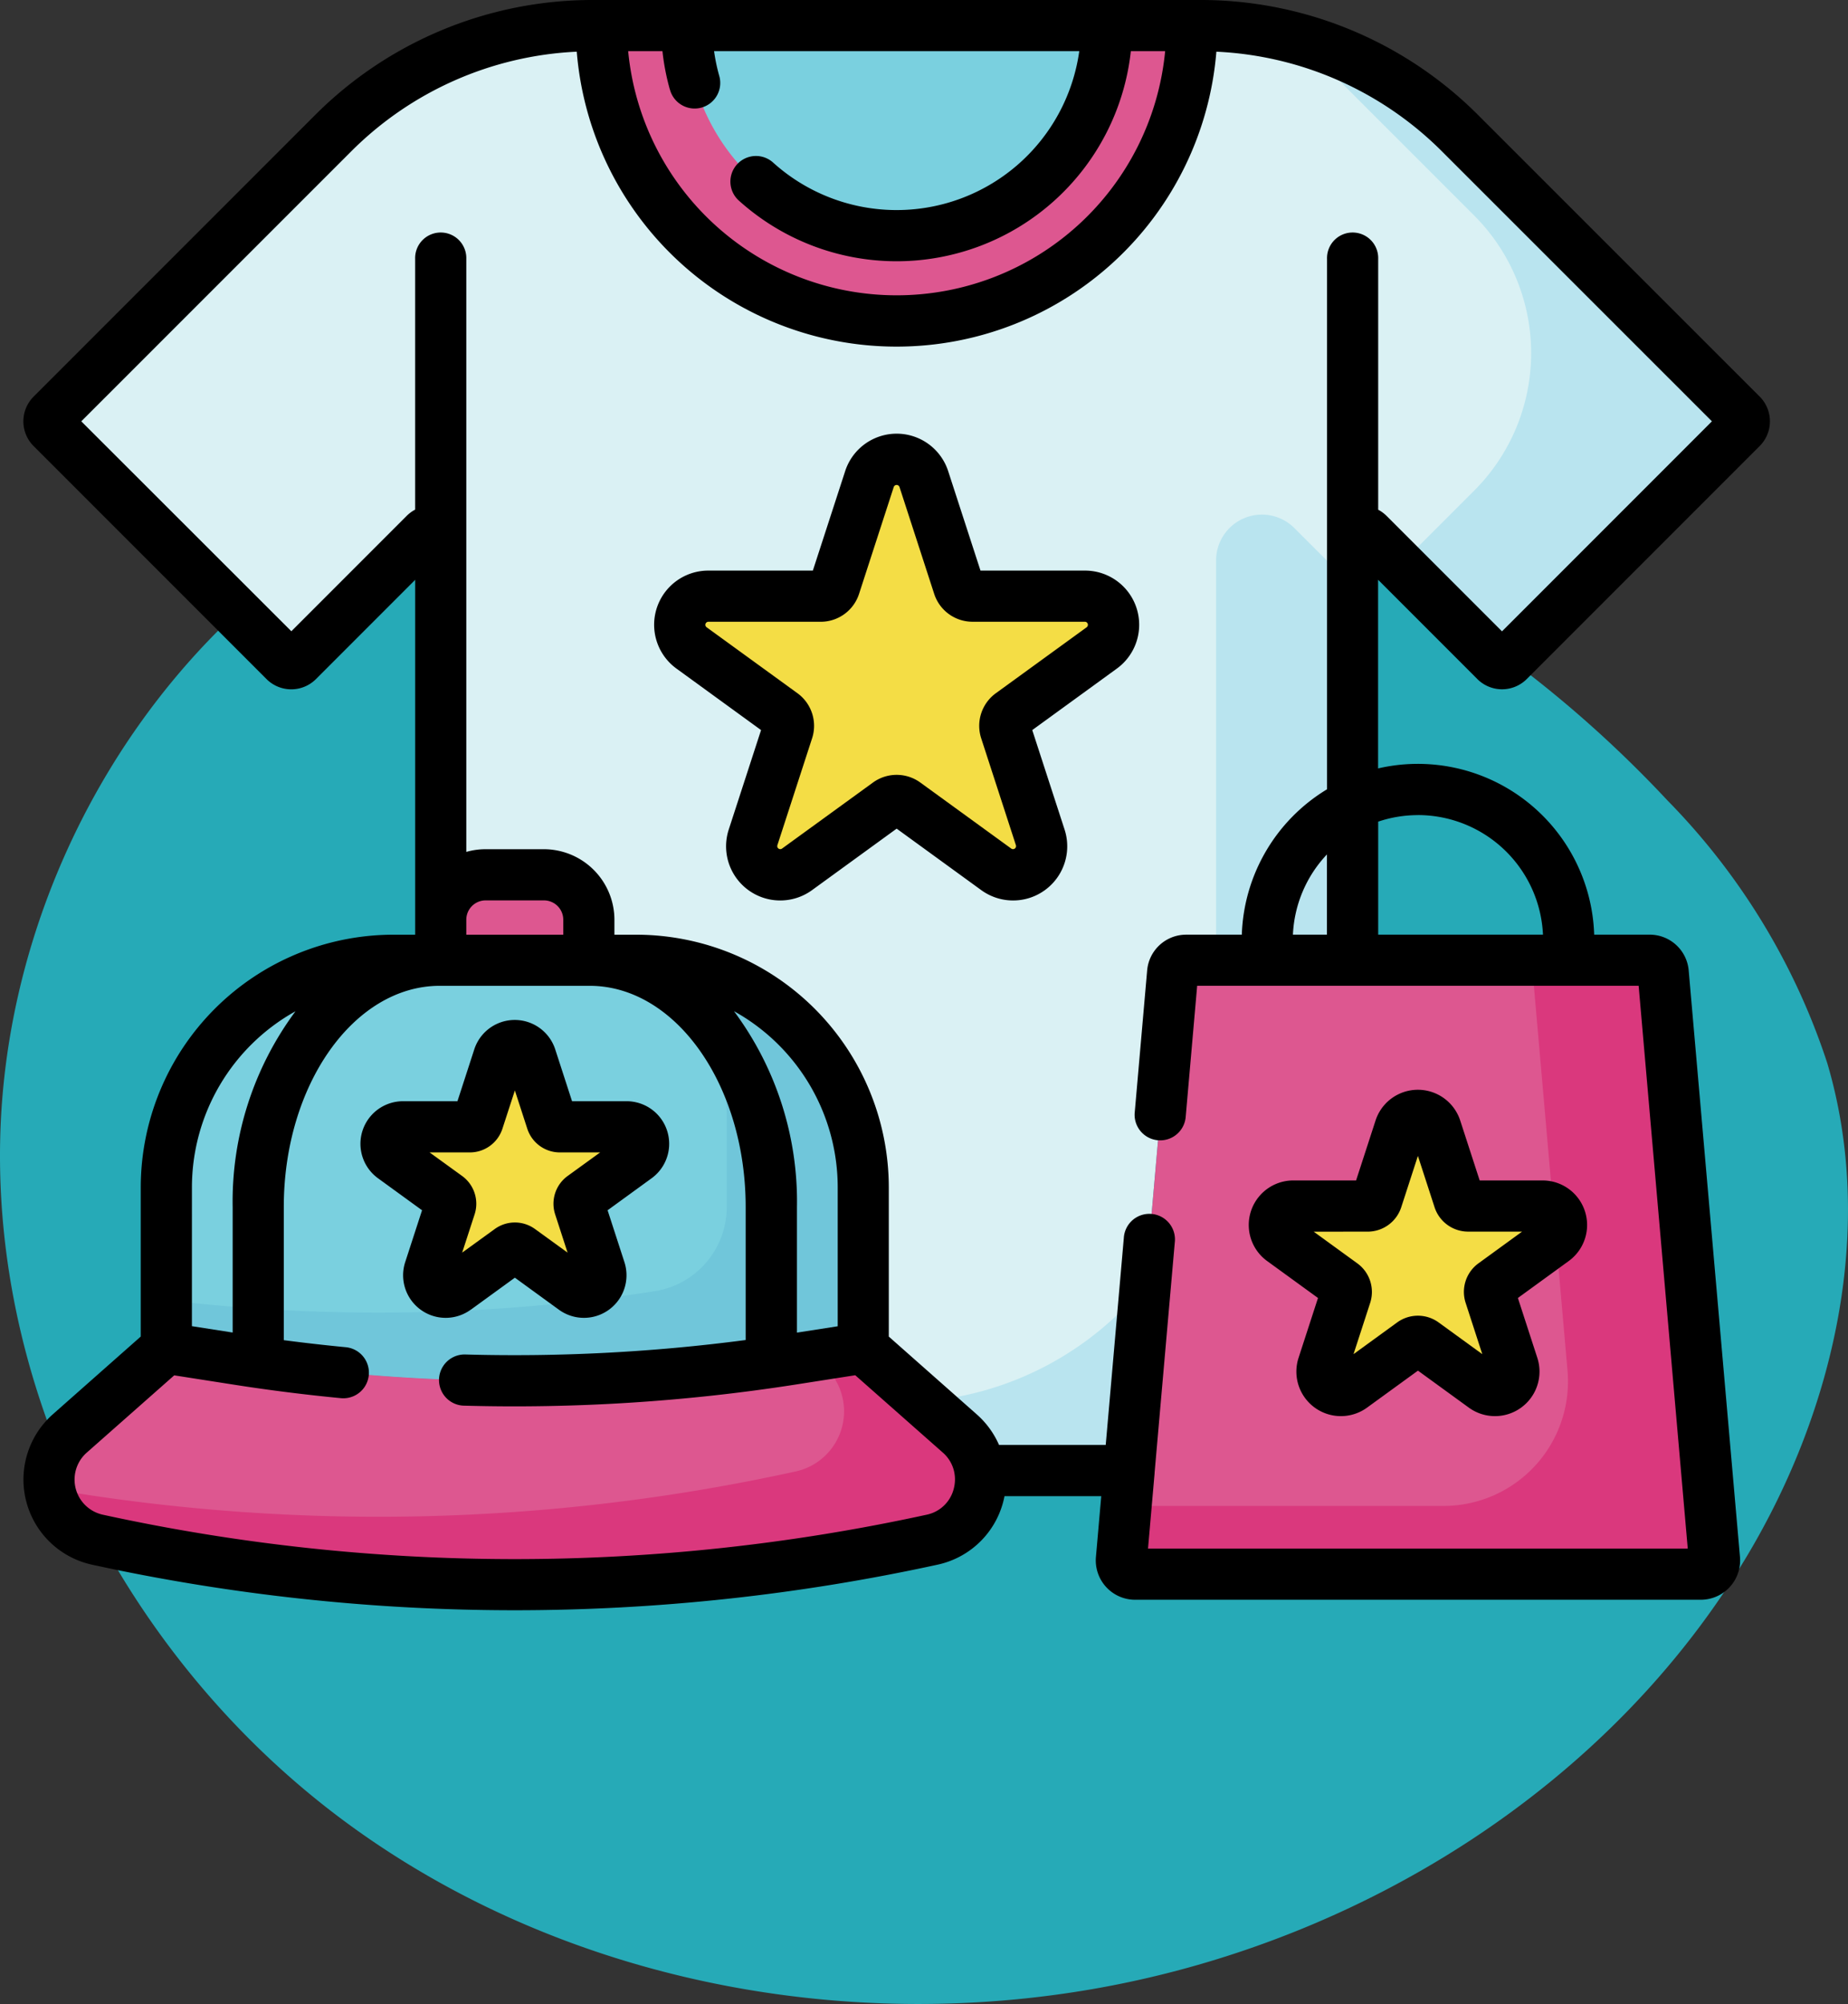 <svg xmlns="http://www.w3.org/2000/svg" width="78.501" height="85.096" viewBox="0 0 78.501 85.096">
  <rect x="0" y="0" width="78.501" height="85.096" fill="#333333" stroke="none"/>
  <g id="Grupo_1100021" data-name="Grupo 1100021" transform="translate(-180 -9895.305)">
    <g id="Grupo_1100020" data-name="Grupo 1100020">
      <g id="Grupo_1100019" data-name="Grupo 1100019">
        <g id="Grupo_1099356" data-name="Grupo 1099356" transform="translate(-60.263 3278.838)">
          <path id="_12068" data-name="12068" d="M72.033,71.913c-8.038-1.11-16.53-.839-23.844,2.675C38.045,79.46,31.382,90.507,31.127,101.757s5.606,22.305,14.66,28.988,21,9.051,32.068,7.045c11.165-2.023,21.645-8.583,27.469-18.322,3.735-6.245,5.48-13.956,3.417-20.934a28.6,28.6,0,0,0-6.787-11.156A50.145,50.145,0,0,0,72.033,71.913Z" transform="translate(209.144 6563.081)" fill="#26aab7"/>
        </g>
        <g id="merchandise" transform="translate(180.994 9875.258)">
          <path id="Trazado_873521" data-name="Trazado 873521" d="M79.4,44.632a.4.4,0,0,0,0-.561L67.466,32.14a15.681,15.681,0,0,0-11.089-4.593H30.636A15.682,15.682,0,0,0,19.547,32.14L7.616,44.071a.4.4,0,0,0,0,.561l9.894,9.894a.4.4,0,0,0,.561,0l5.392-5.392a.4.4,0,0,1,.677.281V67.238h8.307a9.64,9.64,0,0,1,9.64,9.64v6.83l4.1,3.621a2.571,2.571,0,0,1,.859,1.577h6.338l1.849-21.135a.584.584,0,0,1,.582-.533h7.057V49.414a.4.4,0,0,1,.677-.281l5.392,5.392a.4.4,0,0,0,.561,0Z" transform="translate(-6.413 -6.413)" fill="#daf1f4"/>
          <g id="Grupo_1099358" data-name="Grupo 1099358" transform="translate(38.231 21.643)">
            <path id="Trazado_873522" data-name="Trazado 873522" d="M352.98,171.405a1.947,1.947,0,0,0-3.324,1.377V189.76h5.8V173.877Z" transform="translate(-337.223 -150.579)" fill="#b9e4ef"/>
            <path id="Trazado_873523" data-name="Trazado 873523" d="M391.239,47.076,379.308,35.145a15.682,15.682,0,0,0-7.125-4.084,15.689,15.689,0,0,1,1.329,1.186l6.371,6.371a8.259,8.259,0,0,1,0,11.68l-3.165,3.166,4.066,4.066a.4.4,0,0,0,.561,0l9.894-9.894A.4.4,0,0,0,391.239,47.076Z" transform="translate(-356.486 -31.061)" fill="#b9e4ef"/>
            <path id="Trazado_873524" data-name="Trazado 873524" d="M263.85,401.354l1.543,1.363a2.572,2.572,0,0,1,.859,1.577h6.338l.693-7.918A13.484,13.484,0,0,1,263.85,401.354Z" transform="translate(-263.85 -343.444)" fill="#b9e4ef"/>
          </g>
          <path id="Trazado_873525" data-name="Trazado 873525" d="M71.507,317.943l-3.063.478a76.187,76.187,0,0,1-23.476,0l-3.063-.478v-6.83a9.64,9.64,0,0,1,9.64-9.64H61.867a9.64,9.64,0,0,1,9.64,9.64Z" transform="translate(-35.833 -240.649)" fill="#7ad0df"/>
          <path id="Trazado_873526" data-name="Trazado 873526" d="M63.028,301.951a9.608,9.608,0,0,1,2.683,6.673v3.731a3.621,3.621,0,0,1-3.063,3.577,76.195,76.195,0,0,1-20.743.376v2.045l3.063.478a76.187,76.187,0,0,0,23.476,0l3.063-.478v-6.83A9.642,9.642,0,0,0,63.028,301.951Z" transform="translate(-35.833 -241.057)" fill="#70c6da"/>
          <path id="Trazado_873527" data-name="Trazado 873527" d="M128.635,280.073h-6.292v-1.72a1.907,1.907,0,0,1,1.907-1.907h2.479a1.907,1.907,0,0,1,1.907,1.907v1.72Z" transform="translate(-104.616 -219.249)" fill="#dd5790"/>
          <path id="Trazado_873528" data-name="Trazado 873528" d="M46.187,418.766l-4.1-3.621-3.063.478a76.187,76.187,0,0,1-23.476,0l-3.063-.478-4.1,3.621a2.613,2.613,0,0,0,1.169,4.51,82.65,82.65,0,0,0,35.464,0A2.613,2.613,0,0,0,46.187,418.766Z" transform="translate(-6.413 -337.85)" fill="#dd5790"/>
          <path id="Trazado_873529" data-name="Trazado 873529" d="M46.371,418.766l-4.1-3.621-2.137.333.441.39a2.613,2.613,0,0,1-1.169,4.51,82.649,82.649,0,0,1-31.691.737,2.592,2.592,0,0,0,2.023,2.161,82.65,82.65,0,0,0,35.464,0A2.613,2.613,0,0,0,46.371,418.766Z" transform="translate(-6.597 -337.85)" fill="#da387d"/>
          <path id="Trazado_873530" data-name="Trazado 873530" d="M194.521,27.547H169.436a12.543,12.543,0,1,0,25.085,0Z" transform="translate(-144.886 -6.413)" fill="#dd5790"/>
          <path id="Trazado_873531" data-name="Trazado 873531" d="M212.276,27.547a8.92,8.92,0,0,1-17.841,0Z" transform="translate(-166.262 -6.413)" fill="#7ad0df"/>
          <path id="Trazado_873532" data-name="Trazado 873532" d="M112.461,326.972l.875,2.692a.373.373,0,0,0,.355.258h2.831a.722.722,0,0,1,.424,1.305l-2.29,1.664a.373.373,0,0,0-.136.417l.875,2.692a.722.722,0,0,1-1.11.807l-2.29-1.664a.373.373,0,0,0-.439,0l-2.29,1.664a.722.722,0,0,1-1.11-.807l.875-2.692a.373.373,0,0,0-.136-.417l-2.29-1.664a.722.722,0,0,1,.424-1.305h2.83a.373.373,0,0,0,.355-.258l.875-2.692A.722.722,0,0,1,112.461,326.972Z" transform="translate(-90.902 -262.026)" fill="#f4dd45"/>
          <path id="Trazado_873533" data-name="Trazado 873533" d="M202.781,155.51l1.473,4.535a.629.629,0,0,0,.6.435h4.768a1.216,1.216,0,0,1,.714,2.2l-3.857,2.8a.629.629,0,0,0-.228.7l1.473,4.535a1.216,1.216,0,0,1-1.871,1.359l-3.857-2.8a.629.629,0,0,0-.739,0l-3.857,2.8a1.216,1.216,0,0,1-1.871-1.359L197,166.184a.629.629,0,0,0-.229-.7l-3.857-2.8a1.216,1.216,0,0,1,.714-2.2H198.4a.629.629,0,0,0,.6-.435l1.473-4.535A1.216,1.216,0,0,1,202.781,155.51Z" transform="translate(-164.532 -115.117)" fill="#f4dd45"/>
          <path id="Trazado_873534" data-name="Trazado 873534" d="M346.5,327.54H322.473a.584.584,0,0,1-.582-.635l2.178-24.9a.584.584,0,0,1,.582-.533h19.672a.584.584,0,0,1,.582.533l2.178,24.9A.584.584,0,0,1,346.5,327.54Z" transform="translate(-275.248 -240.649)" fill="#dd5790"/>
          <path id="Trazado_873535" data-name="Trazado 873535" d="M347.083,326.905l-2.178-24.9a.584.584,0,0,0-.582-.533h-5.007l1.524,17.422a5.287,5.287,0,0,1-5.267,5.748H322.089l-.2,2.263a.584.584,0,0,0,.582.635H346.5A.584.584,0,0,0,347.083,326.905Z" transform="translate(-275.248 -240.649)" fill="#da387d"/>
          <path id="Trazado_873536" data-name="Trazado 873536" d="M373.607,347.509l.975,3a.416.416,0,0,0,.4.288h3.157a.8.8,0,0,1,.473,1.456l-2.554,1.855a.417.417,0,0,0-.151.465l.975,3a.8.8,0,0,1-1.238.9l-2.554-1.855a.416.416,0,0,0-.489,0l-2.554,1.855a.8.8,0,0,1-1.238-.9l.975-3a.416.416,0,0,0-.151-.465l-2.554-1.855a.8.8,0,0,1,.473-1.456H370.7a.416.416,0,0,0,.4-.288l.975-3A.8.8,0,0,1,373.607,347.509Z" transform="translate(-313.603 -279.539)" fill="#f4dd45"/>
          <path id="Trazado_873537" data-name="Trazado 873537" d="M448.66,375.7a.81.81,0,0,0-.108-1.234Z" transform="translate(-383.559 -303.065)" fill="#f1d333"/>
          <path id="Trazado_873538" data-name="Trazado 873538" d="M103.5,331.272l1.871-1.359,1.87,1.359a1.808,1.808,0,0,0,2.783-2.022l-.714-2.2,1.87-1.359a1.808,1.808,0,0,0-1.063-3.271H107.8l-.714-2.2h0a1.808,1.808,0,0,0-3.44,0l-.714,2.2H100.62a1.808,1.808,0,0,0-1.063,3.271l1.871,1.359-.715,2.2a1.808,1.808,0,0,0,2.783,2.022Zm1.523-10.378h0Zm-1.569,3.7a1.456,1.456,0,0,0,1.389-1.009l.528-1.623.527,1.623a1.456,1.456,0,0,0,1.389,1.009h1.707l-1.381,1a1.456,1.456,0,0,0-.53,1.632l.527,1.623-1.38-1a1.456,1.456,0,0,0-1.717,0l-1.381,1,.528-1.623a1.456,1.456,0,0,0-.53-1.632l-1.381-1Z" transform="translate(-84.494 -255.612)"/>
          <path id="Trazado_873539" data-name="Trazado 873539" d="M203.2,152.98h-4.435l-1.371-4.218a2.3,2.3,0,0,0-4.379,0l-1.371,4.218h-4.435a2.3,2.3,0,0,0-1.353,4.165l3.588,2.607-1.371,4.218a2.3,2.3,0,0,0,3.543,2.574l3.588-2.607,3.588,2.607a2.3,2.3,0,0,0,3.543-2.574l-1.371-4.218,3.588-2.607a2.3,2.3,0,0,0-1.353-4.165Zm.076,2.406-3.857,2.8a1.711,1.711,0,0,0-.623,1.918l1.473,4.534a.129.129,0,0,1-.2.144l-3.857-2.8a1.711,1.711,0,0,0-2.017,0l-3.857,2.8a.129.129,0,0,1-.2-.144l1.473-4.534a1.711,1.711,0,0,0-.623-1.918l-3.857-2.8a.129.129,0,0,1,.076-.233h4.768a1.711,1.711,0,0,0,1.632-1.186l1.473-4.535a.129.129,0,0,1,.245,0l1.473,4.535a1.711,1.711,0,0,0,1.632,1.185H203.2a.129.129,0,0,1,.075.233Z" transform="translate(-158.109 -108.704)"/>
          <path id="Trazado_873540" data-name="Trazado 873540" d="M360.028,346.72l2.16,1.569-.825,2.539a1.891,1.891,0,0,0,2.911,2.115l2.16-1.569,2.159,1.569a1.891,1.891,0,0,0,2.911-2.115l-.825-2.539,2.159-1.569a1.891,1.891,0,0,0-1.112-3.422h-2.67l-.825-2.539h0a1.891,1.891,0,0,0-3.6,0l-.825,2.539H361.14a1.891,1.891,0,0,0-1.112,3.422Zm4.268-1.248a1.5,1.5,0,0,0,1.429-1.039l.707-2.177.707,2.177a1.5,1.5,0,0,0,1.429,1.038h2.289l-1.852,1.346a1.5,1.5,0,0,0-.545,1.68l.707,2.177-1.852-1.345a1.5,1.5,0,0,0-1.767,0l-1.851,1.345.707-2.176a1.5,1.5,0,0,0-.546-1.68l-1.852-1.345Z" transform="translate(-307.195 -273.126)"/>
          <path id="Trazado_873541" data-name="Trazado 873541" d="M61.761,48.881a1.485,1.485,0,0,0,2.1,0l9.894-9.894a1.484,1.484,0,0,0,0-2.1L61.821,24.958a16.659,16.659,0,0,0-11.857-4.911H24.223a16.659,16.659,0,0,0-11.857,4.911L.434,36.889a1.484,1.484,0,0,0,0,2.1l9.894,9.894a1.486,1.486,0,0,0,2.1,0l4.214-4.215V59.737h-.928A10.739,10.739,0,0,0,4.985,70.464V76.8L1.252,80.1a3.7,3.7,0,0,0,1.655,6.386,84.312,84.312,0,0,0,35.931,0,3.685,3.685,0,0,0,2.838-2.908h4.11l-.226,2.582a1.671,1.671,0,0,0,1.665,1.817H71.253a1.671,1.671,0,0,0,1.665-1.817l-2.178-24.9a1.662,1.662,0,0,0-1.665-1.525h-2.35a7.493,7.493,0,0,0-9.179-7.059V44.666Zm-34.3-25.042a1.087,1.087,0,1,0,2.093-.586,7.806,7.806,0,0,1-.215-1.033H44.852a7.834,7.834,0,0,1-13.022,4.715,1.087,1.087,0,0,0-1.461,1.609,10.008,10.008,0,0,0,16.674-6.324H48.5a11.457,11.457,0,0,1-22.81,0h1.456a9.97,9.97,0,0,0,.312,1.618Zm2.73,39.149a8.56,8.56,0,0,1,4.4,7.476v5.9l-1.731.27V71.3A13.543,13.543,0,0,0,30.187,62.988Zm-7.254-3.251H18.814V59.1a.821.821,0,0,1,.82-.82h2.479a.821.821,0,0,1,.82.82v.633ZM7.159,70.464a8.56,8.56,0,0,1,4.4-7.476A13.544,13.544,0,0,0,8.889,71.3v5.33l-1.731-.27ZM39.522,83.257a1.5,1.5,0,0,1-1.15,1.108,82.123,82.123,0,0,1-35,0,1.526,1.526,0,0,1-.683-2.634l3.718-3.283,2.559.4c1.5.234,3.023.425,4.532.57a1.087,1.087,0,0,0,.207-2.164c-.879-.084-1.763-.185-2.644-.3V71.3c0-5.179,2.974-9.393,6.629-9.393h6.362c3.655,0,6.629,4.214,6.629,9.393v5.648a75.332,75.332,0,0,1-11.921.614,1.087,1.087,0,0,0-.061,2.173,77.478,77.478,0,0,0,14.078-.892l2.559-.4,3.718,3.283a1.507,1.507,0,0,1,.5.9c0,.012,0,.024.005.037A1.55,1.55,0,0,1,39.522,83.257Zm19.717-28.6a5.323,5.323,0,0,1,5.311,5.079h-7v-4.8A5.29,5.29,0,0,1,59.239,54.659Zm-5.311,5.079a5.3,5.3,0,0,1,1.445-3.408v3.408Zm-2.175,0H49.4a1.662,1.662,0,0,0-1.665,1.525l-.53,6.056a1.087,1.087,0,0,0,2.165.189l.49-5.6H68.614L70.7,85.805H47.772l.28-3.2c0-.009,0-.019,0-.028L48.91,72.8a1.087,1.087,0,1,0-2.165-.189l-.769,8.791H41.443a3.705,3.705,0,0,0-.949-1.3l-3.733-3.3v-6.34A10.739,10.739,0,0,0,26.034,59.737h-.928V59.1a3,3,0,0,0-2.993-2.993H19.634a2.986,2.986,0,0,0-.82.114V31.04a1.087,1.087,0,1,0-2.173,0V41.687a1.493,1.493,0,0,0-.359.265l-4.9,4.9L2.459,37.938,13.9,26.5a14.49,14.49,0,0,1,9.606-4.258,13.63,13.63,0,0,0,27.17,0A14.488,14.488,0,0,1,60.284,26.5L71.727,37.938l-8.918,8.918-4.9-4.9a1.488,1.488,0,0,0-.359-.265V31.04a1.087,1.087,0,1,0-2.173,0V53.562a7.5,7.5,0,0,0-3.62,6.175Z" transform="translate(0 0)"/>
        </g>
      </g>
    </g>
  </g>
</svg>
